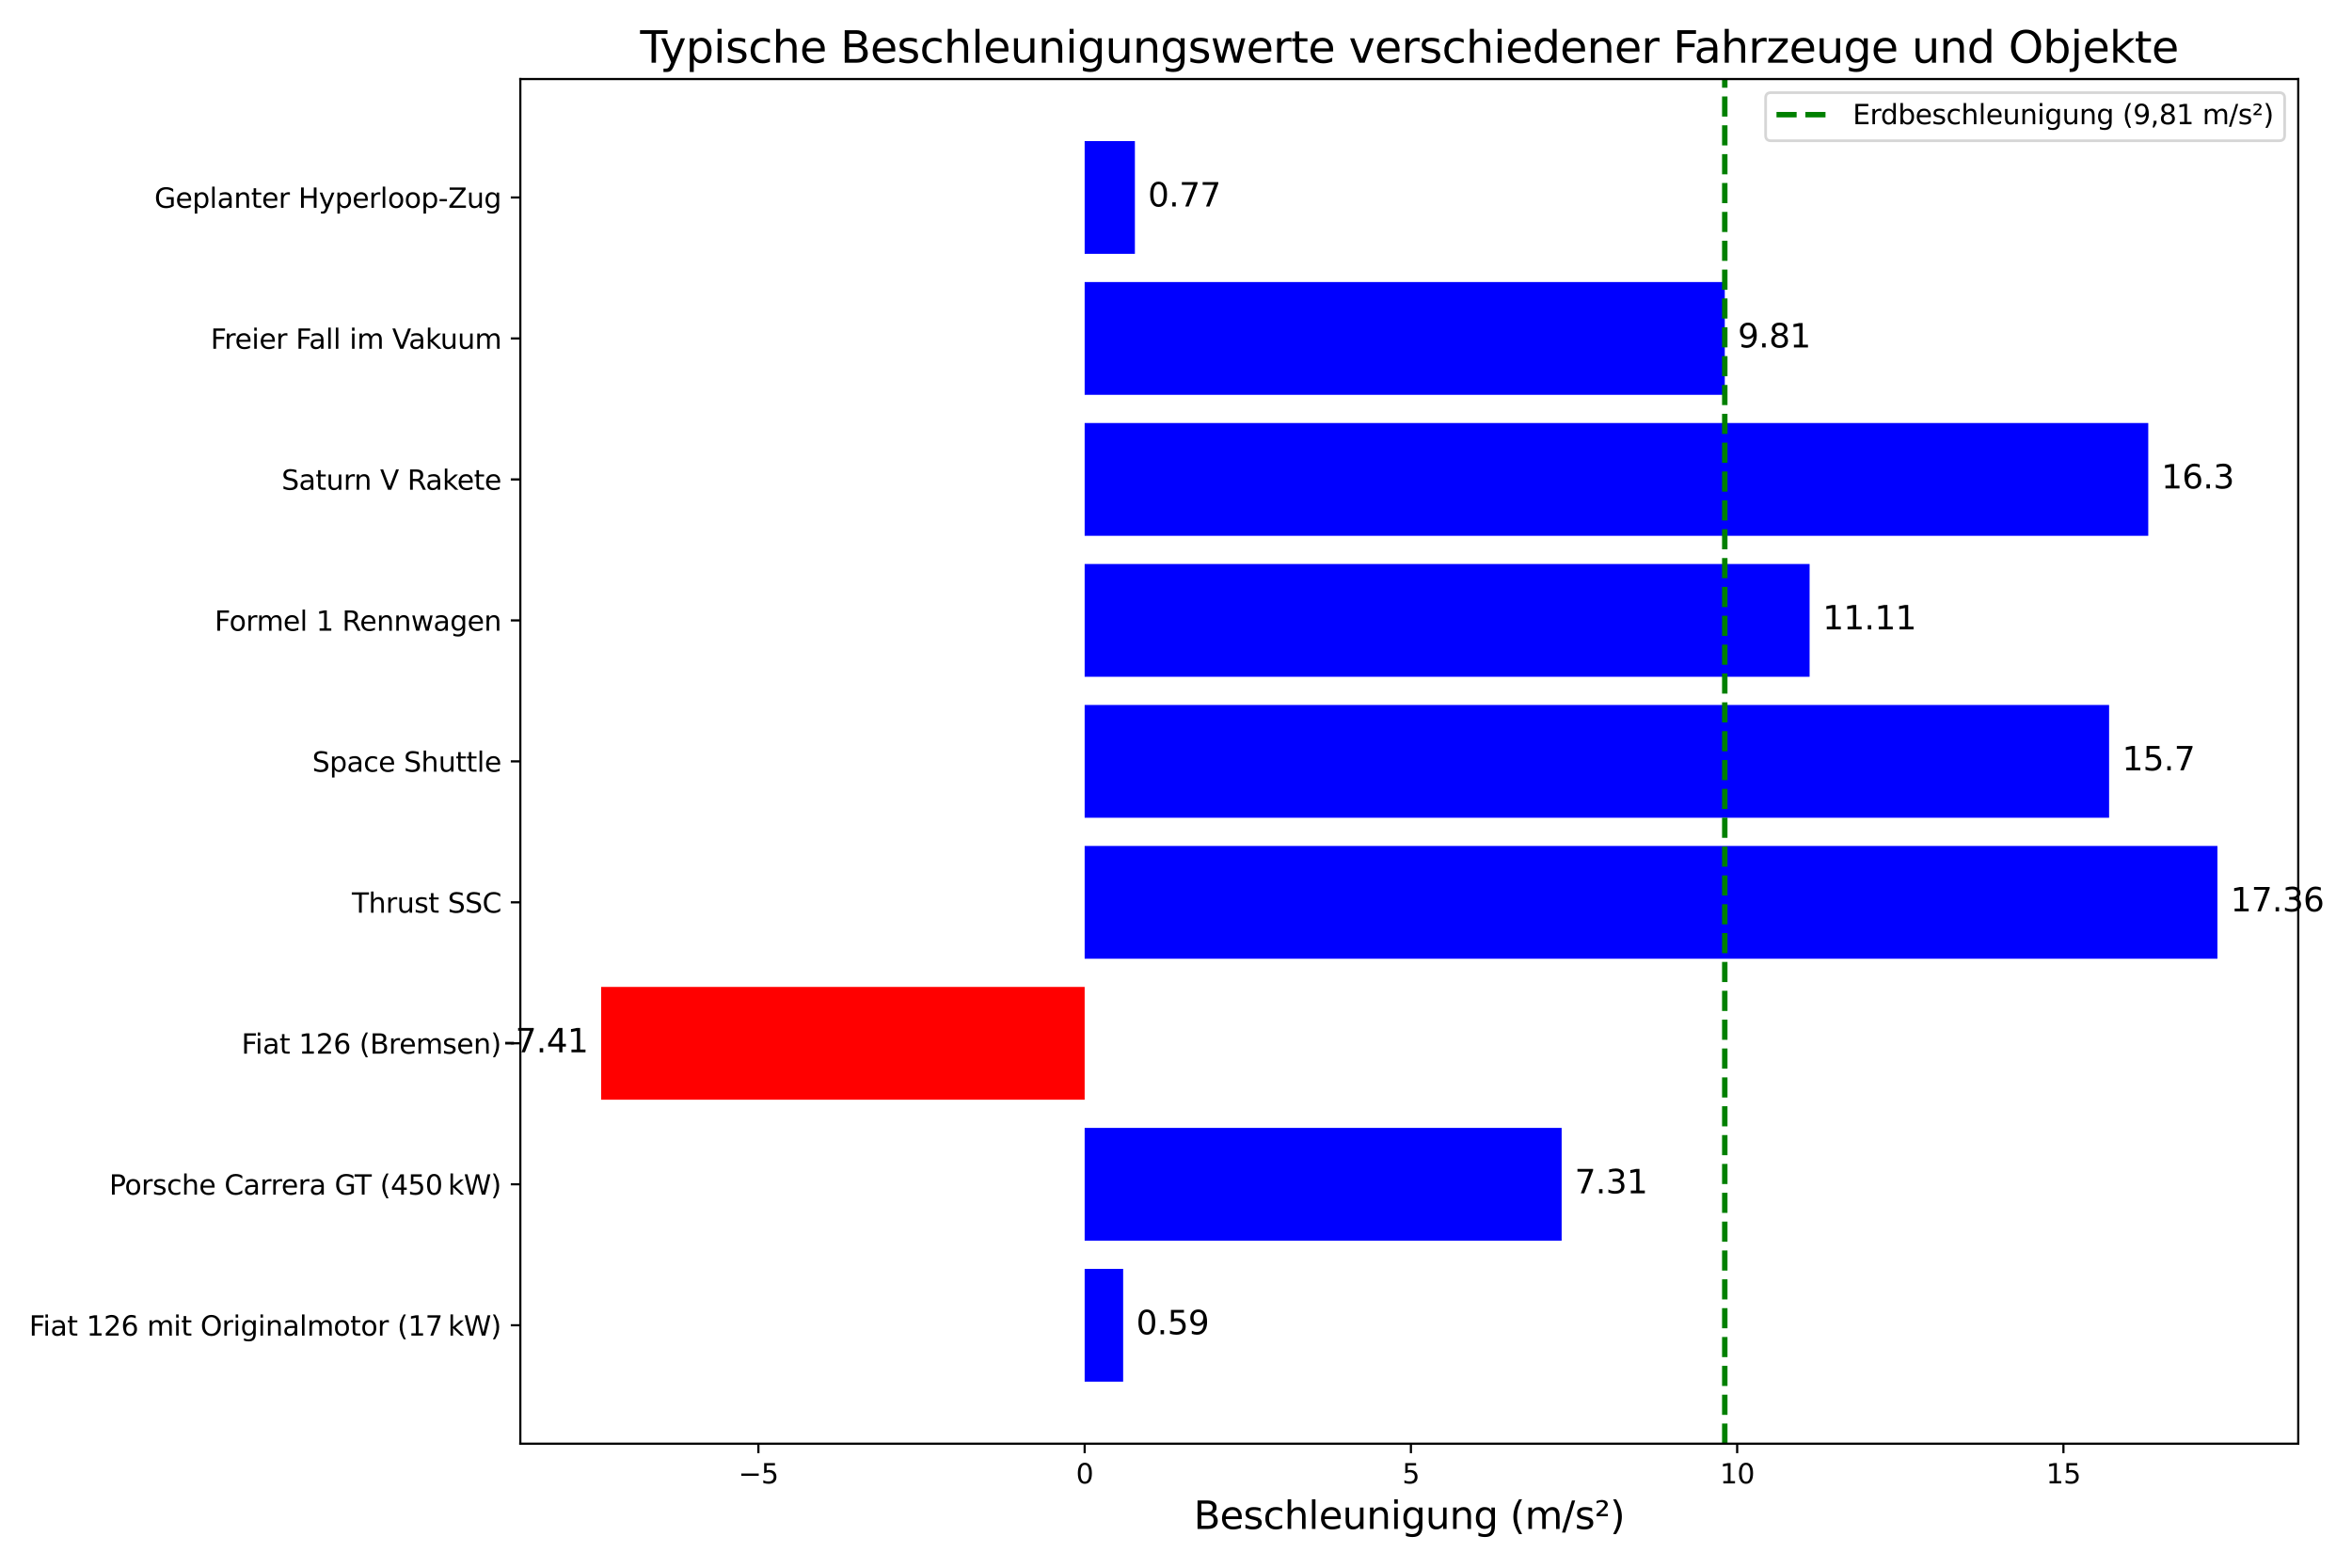 <?xml version="1.0" encoding="utf-8" standalone="no"?>
<!DOCTYPE svg PUBLIC "-//W3C//DTD SVG 1.1//EN"
  "http://www.w3.org/Graphics/SVG/1.1/DTD/svg11.dtd">
<svg xmlns:xlink="http://www.w3.org/1999/xlink" width="864pt" height="576pt" viewBox="0 0 864 576" xmlns="http://www.w3.org/2000/svg" version="1.1">
 <defs>
  <style type="text/css">*{stroke-linejoin: round; stroke-linecap: butt}</style>
 </defs>
 <g id="figure_1">
  <g id="patch_1">
   <path d="M 0 576 
L 864 576 
L 864 0 
L 0 0 
z
" style="fill: #ffffff"/>
  </g>
  <g id="axes_1">
   <g id="patch_2">
    <path d="M 191.14 530.44 
L 844.251 530.44 
L 844.251 29.04 
L 191.14 29.04 
z
" style="fill: #ffffff"/>
   </g>
   <g id="patch_3">
    <path d="M 398.445 507.649 
L 412.587 507.649 
L 412.587 466.211 
L 398.445 466.211 
z
" clip-path="url(#pd1ad4a1fbc)" style="fill: #0000ff"/>
   </g>
   <g id="patch_4">
    <path d="M 398.445 455.852 
L 573.666 455.852 
L 573.666 414.414 
L 398.445 414.414 
z
" clip-path="url(#pd1ad4a1fbc)" style="fill: #0000ff"/>
   </g>
   <g id="patch_5">
    <path d="M 398.445 404.054 
L 220.827 404.054 
L 220.827 362.616 
L 398.445 362.616 
z
" clip-path="url(#pd1ad4a1fbc)" style="fill: #ff0000"/>
   </g>
   <g id="patch_6">
    <path d="M 398.445 352.257 
L 814.564 352.257 
L 814.564 310.819 
L 398.445 310.819 
z
" clip-path="url(#pd1ad4a1fbc)" style="fill: #0000ff"/>
   </g>
   <g id="patch_7">
    <path d="M 398.445 300.459 
L 774.774 300.459 
L 774.774 259.021 
L 398.445 259.021 
z
" clip-path="url(#pd1ad4a1fbc)" style="fill: #0000ff"/>
   </g>
   <g id="patch_8">
    <path d="M 398.445 248.661 
L 664.752 248.661 
L 664.752 207.223 
L 398.445 207.223 
z
" clip-path="url(#pd1ad4a1fbc)" style="fill: #0000ff"/>
   </g>
   <g id="patch_9">
    <path d="M 398.445 196.864 
L 789.156 196.864 
L 789.156 155.426 
L 398.445 155.426 
z
" clip-path="url(#pd1ad4a1fbc)" style="fill: #0000ff"/>
   </g>
   <g id="patch_10">
    <path d="M 398.445 145.066 
L 633.591 145.066 
L 633.591 103.628 
L 398.445 103.628 
z
" clip-path="url(#pd1ad4a1fbc)" style="fill: #0000ff"/>
   </g>
   <g id="patch_11">
    <path d="M 398.445 93.269 
L 416.902 93.269 
L 416.902 51.831 
L 398.445 51.831 
z
" clip-path="url(#pd1ad4a1fbc)" style="fill: #0000ff"/>
   </g>
   <g id="matplotlib.axis_1">
    <g id="xtick_1">
     <g id="line2d_1">
      <defs>
       <path id="m2b9718f397" d="M 0 0 
L 0 3.5 
" style="stroke: #000000; stroke-width: 0.8"/>
      </defs>
      <g>
       <use xlink:href="#m2b9718f397" x="278.595" y="530.44" style="stroke: #000000; stroke-width: 0.8"/>
      </g>
     </g>
     <g id="text_1">
      <!-- −5 -->
      <g transform="translate(271.224 545.038) scale(0.1 -0.1)">
       <defs>
        <path id="DejaVuSans-2212" d="M 678 2272 
L 4684 2272 
L 4684 1741 
L 678 1741 
L 678 2272 
z
" transform="scale(0.016)"/>
        <path id="DejaVuSans-35" d="M 691 4666 
L 3169 4666 
L 3169 4134 
L 1269 4134 
L 1269 2991 
Q 1406 3038 1543 3061 
Q 1681 3084 1819 3084 
Q 2600 3084 3056 2656 
Q 3513 2228 3513 1497 
Q 3513 744 3044 326 
Q 2575 -91 1722 -91 
Q 1428 -91 1123 -41 
Q 819 9 494 109 
L 494 744 
Q 775 591 1075 516 
Q 1375 441 1709 441 
Q 2250 441 2565 725 
Q 2881 1009 2881 1497 
Q 2881 1984 2565 2268 
Q 2250 2553 1709 2553 
Q 1456 2553 1204 2497 
Q 953 2441 691 2322 
L 691 4666 
z
" transform="scale(0.016)"/>
       </defs>
       <use xlink:href="#DejaVuSans-2212"/>
       <use xlink:href="#DejaVuSans-35" x="83.789"/>
      </g>
     </g>
    </g>
    <g id="xtick_2">
     <g id="line2d_2">
      <g>
       <use xlink:href="#m2b9718f397" x="398.445" y="530.44" style="stroke: #000000; stroke-width: 0.8"/>
      </g>
     </g>
     <g id="text_2">
      <!-- 0 -->
      <g transform="translate(395.264 545.038) scale(0.1 -0.1)">
       <defs>
        <path id="DejaVuSans-30" d="M 2034 4250 
Q 1547 4250 1301 3770 
Q 1056 3291 1056 2328 
Q 1056 1369 1301 889 
Q 1547 409 2034 409 
Q 2525 409 2770 889 
Q 3016 1369 3016 2328 
Q 3016 3291 2770 3770 
Q 2525 4250 2034 4250 
z
M 2034 4750 
Q 2819 4750 3233 4129 
Q 3647 3509 3647 2328 
Q 3647 1150 3233 529 
Q 2819 -91 2034 -91 
Q 1250 -91 836 529 
Q 422 1150 422 2328 
Q 422 3509 836 4129 
Q 1250 4750 2034 4750 
z
" transform="scale(0.016)"/>
       </defs>
       <use xlink:href="#DejaVuSans-30"/>
      </g>
     </g>
    </g>
    <g id="xtick_3">
     <g id="line2d_3">
      <g>
       <use xlink:href="#m2b9718f397" x="518.295" y="530.44" style="stroke: #000000; stroke-width: 0.8"/>
      </g>
     </g>
     <g id="text_3">
      <!-- 5 -->
      <g transform="translate(515.114 545.038) scale(0.1 -0.1)">
       <use xlink:href="#DejaVuSans-35"/>
      </g>
     </g>
    </g>
    <g id="xtick_4">
     <g id="line2d_4">
      <g>
       <use xlink:href="#m2b9718f397" x="638.145" y="530.44" style="stroke: #000000; stroke-width: 0.8"/>
      </g>
     </g>
     <g id="text_4">
      <!-- 10 -->
      <g transform="translate(631.783 545.038) scale(0.1 -0.1)">
       <defs>
        <path id="DejaVuSans-31" d="M 794 531 
L 1825 531 
L 1825 4091 
L 703 3866 
L 703 4441 
L 1819 4666 
L 2450 4666 
L 2450 531 
L 3481 531 
L 3481 0 
L 794 0 
L 794 531 
z
" transform="scale(0.016)"/>
       </defs>
       <use xlink:href="#DejaVuSans-31"/>
       <use xlink:href="#DejaVuSans-30" x="63.623"/>
      </g>
     </g>
    </g>
    <g id="xtick_5">
     <g id="line2d_5">
      <g>
       <use xlink:href="#m2b9718f397" x="757.995" y="530.44" style="stroke: #000000; stroke-width: 0.8"/>
      </g>
     </g>
     <g id="text_5">
      <!-- 15 -->
      <g transform="translate(751.633 545.038) scale(0.1 -0.1)">
       <use xlink:href="#DejaVuSans-31"/>
       <use xlink:href="#DejaVuSans-35" x="63.623"/>
      </g>
     </g>
    </g>
    <g id="text_6">
     <!-- Beschleunigung (m/s²) -->
     <g transform="translate(438.508 561.756) scale(0.14 -0.14)">
      <defs>
       <path id="DejaVuSans-42" d="M 1259 2228 
L 1259 519 
L 2272 519 
Q 2781 519 3026 730 
Q 3272 941 3272 1375 
Q 3272 1813 3026 2020 
Q 2781 2228 2272 2228 
L 1259 2228 
z
M 1259 4147 
L 1259 2741 
L 2194 2741 
Q 2656 2741 2882 2914 
Q 3109 3088 3109 3444 
Q 3109 3797 2882 3972 
Q 2656 4147 2194 4147 
L 1259 4147 
z
M 628 4666 
L 2241 4666 
Q 2963 4666 3353 4366 
Q 3744 4066 3744 3513 
Q 3744 3084 3544 2831 
Q 3344 2578 2956 2516 
Q 3422 2416 3680 2098 
Q 3938 1781 3938 1306 
Q 3938 681 3513 340 
Q 3088 0 2303 0 
L 628 0 
L 628 4666 
z
" transform="scale(0.016)"/>
       <path id="DejaVuSans-65" d="M 3597 1894 
L 3597 1613 
L 953 1613 
Q 991 1019 1311 708 
Q 1631 397 2203 397 
Q 2534 397 2845 478 
Q 3156 559 3463 722 
L 3463 178 
Q 3153 47 2828 -22 
Q 2503 -91 2169 -91 
Q 1331 -91 842 396 
Q 353 884 353 1716 
Q 353 2575 817 3079 
Q 1281 3584 2069 3584 
Q 2775 3584 3186 3129 
Q 3597 2675 3597 1894 
z
M 3022 2063 
Q 3016 2534 2758 2815 
Q 2500 3097 2075 3097 
Q 1594 3097 1305 2825 
Q 1016 2553 972 2059 
L 3022 2063 
z
" transform="scale(0.016)"/>
       <path id="DejaVuSans-73" d="M 2834 3397 
L 2834 2853 
Q 2591 2978 2328 3040 
Q 2066 3103 1784 3103 
Q 1356 3103 1142 2972 
Q 928 2841 928 2578 
Q 928 2378 1081 2264 
Q 1234 2150 1697 2047 
L 1894 2003 
Q 2506 1872 2764 1633 
Q 3022 1394 3022 966 
Q 3022 478 2636 193 
Q 2250 -91 1575 -91 
Q 1294 -91 989 -36 
Q 684 19 347 128 
L 347 722 
Q 666 556 975 473 
Q 1284 391 1588 391 
Q 1994 391 2212 530 
Q 2431 669 2431 922 
Q 2431 1156 2273 1281 
Q 2116 1406 1581 1522 
L 1381 1569 
Q 847 1681 609 1914 
Q 372 2147 372 2553 
Q 372 3047 722 3315 
Q 1072 3584 1716 3584 
Q 2034 3584 2315 3537 
Q 2597 3491 2834 3397 
z
" transform="scale(0.016)"/>
       <path id="DejaVuSans-63" d="M 3122 3366 
L 3122 2828 
Q 2878 2963 2633 3030 
Q 2388 3097 2138 3097 
Q 1578 3097 1268 2742 
Q 959 2388 959 1747 
Q 959 1106 1268 751 
Q 1578 397 2138 397 
Q 2388 397 2633 464 
Q 2878 531 3122 666 
L 3122 134 
Q 2881 22 2623 -34 
Q 2366 -91 2075 -91 
Q 1284 -91 818 406 
Q 353 903 353 1747 
Q 353 2603 823 3093 
Q 1294 3584 2113 3584 
Q 2378 3584 2631 3529 
Q 2884 3475 3122 3366 
z
" transform="scale(0.016)"/>
       <path id="DejaVuSans-68" d="M 3513 2113 
L 3513 0 
L 2938 0 
L 2938 2094 
Q 2938 2591 2744 2837 
Q 2550 3084 2163 3084 
Q 1697 3084 1428 2787 
Q 1159 2491 1159 1978 
L 1159 0 
L 581 0 
L 581 4863 
L 1159 4863 
L 1159 2956 
Q 1366 3272 1645 3428 
Q 1925 3584 2291 3584 
Q 2894 3584 3203 3211 
Q 3513 2838 3513 2113 
z
" transform="scale(0.016)"/>
       <path id="DejaVuSans-6c" d="M 603 4863 
L 1178 4863 
L 1178 0 
L 603 0 
L 603 4863 
z
" transform="scale(0.016)"/>
       <path id="DejaVuSans-75" d="M 544 1381 
L 544 3500 
L 1119 3500 
L 1119 1403 
Q 1119 906 1312 657 
Q 1506 409 1894 409 
Q 2359 409 2629 706 
Q 2900 1003 2900 1516 
L 2900 3500 
L 3475 3500 
L 3475 0 
L 2900 0 
L 2900 538 
Q 2691 219 2414 64 
Q 2138 -91 1772 -91 
Q 1169 -91 856 284 
Q 544 659 544 1381 
z
M 1991 3584 
L 1991 3584 
z
" transform="scale(0.016)"/>
       <path id="DejaVuSans-6e" d="M 3513 2113 
L 3513 0 
L 2938 0 
L 2938 2094 
Q 2938 2591 2744 2837 
Q 2550 3084 2163 3084 
Q 1697 3084 1428 2787 
Q 1159 2491 1159 1978 
L 1159 0 
L 581 0 
L 581 3500 
L 1159 3500 
L 1159 2956 
Q 1366 3272 1645 3428 
Q 1925 3584 2291 3584 
Q 2894 3584 3203 3211 
Q 3513 2838 3513 2113 
z
" transform="scale(0.016)"/>
       <path id="DejaVuSans-69" d="M 603 3500 
L 1178 3500 
L 1178 0 
L 603 0 
L 603 3500 
z
M 603 4863 
L 1178 4863 
L 1178 4134 
L 603 4134 
L 603 4863 
z
" transform="scale(0.016)"/>
       <path id="DejaVuSans-67" d="M 2906 1791 
Q 2906 2416 2648 2759 
Q 2391 3103 1925 3103 
Q 1463 3103 1205 2759 
Q 947 2416 947 1791 
Q 947 1169 1205 825 
Q 1463 481 1925 481 
Q 2391 481 2648 825 
Q 2906 1169 2906 1791 
z
M 3481 434 
Q 3481 -459 3084 -895 
Q 2688 -1331 1869 -1331 
Q 1566 -1331 1297 -1286 
Q 1028 -1241 775 -1147 
L 775 -588 
Q 1028 -725 1275 -790 
Q 1522 -856 1778 -856 
Q 2344 -856 2625 -561 
Q 2906 -266 2906 331 
L 2906 616 
Q 2728 306 2450 153 
Q 2172 0 1784 0 
Q 1141 0 747 490 
Q 353 981 353 1791 
Q 353 2603 747 3093 
Q 1141 3584 1784 3584 
Q 2172 3584 2450 3431 
Q 2728 3278 2906 2969 
L 2906 3500 
L 3481 3500 
L 3481 434 
z
" transform="scale(0.016)"/>
       <path id="DejaVuSans-20" transform="scale(0.016)"/>
       <path id="DejaVuSans-28" d="M 1984 4856 
Q 1566 4138 1362 3434 
Q 1159 2731 1159 2009 
Q 1159 1288 1364 580 
Q 1569 -128 1984 -844 
L 1484 -844 
Q 1016 -109 783 600 
Q 550 1309 550 2009 
Q 550 2706 781 3412 
Q 1013 4119 1484 4856 
L 1984 4856 
z
" transform="scale(0.016)"/>
       <path id="DejaVuSans-6d" d="M 3328 2828 
Q 3544 3216 3844 3400 
Q 4144 3584 4550 3584 
Q 5097 3584 5394 3201 
Q 5691 2819 5691 2113 
L 5691 0 
L 5113 0 
L 5113 2094 
Q 5113 2597 4934 2840 
Q 4756 3084 4391 3084 
Q 3944 3084 3684 2787 
Q 3425 2491 3425 1978 
L 3425 0 
L 2847 0 
L 2847 2094 
Q 2847 2600 2669 2842 
Q 2491 3084 2119 3084 
Q 1678 3084 1418 2786 
Q 1159 2488 1159 1978 
L 1159 0 
L 581 0 
L 581 3500 
L 1159 3500 
L 1159 2956 
Q 1356 3278 1631 3431 
Q 1906 3584 2284 3584 
Q 2666 3584 2933 3390 
Q 3200 3197 3328 2828 
z
" transform="scale(0.016)"/>
       <path id="DejaVuSans-2f" d="M 1625 4666 
L 2156 4666 
L 531 -594 
L 0 -594 
L 1625 4666 
z
" transform="scale(0.016)"/>
       <path id="DejaVuSans-b2" d="M 838 2444 
L 2163 2444 
L 2163 2088 
L 294 2088 
L 294 2431 
Q 400 2528 597 2703 
Q 1672 3656 1672 3950 
Q 1672 4156 1509 4282 
Q 1347 4409 1081 4409 
Q 919 4409 728 4354 
Q 538 4300 313 4191 
L 313 4575 
Q 553 4663 761 4706 
Q 969 4750 1147 4750 
Q 1600 4750 1872 4544 
Q 2144 4338 2144 4000 
Q 2144 3566 1109 2678 
Q 934 2528 838 2444 
z
" transform="scale(0.016)"/>
       <path id="DejaVuSans-29" d="M 513 4856 
L 1013 4856 
Q 1481 4119 1714 3412 
Q 1947 2706 1947 2009 
Q 1947 1309 1714 600 
Q 1481 -109 1013 -844 
L 513 -844 
Q 928 -128 1133 580 
Q 1338 1288 1338 2009 
Q 1338 2731 1133 3434 
Q 928 4138 513 4856 
z
" transform="scale(0.016)"/>
      </defs>
      <use xlink:href="#DejaVuSans-42"/>
      <use xlink:href="#DejaVuSans-65" x="68.604"/>
      <use xlink:href="#DejaVuSans-73" x="130.127"/>
      <use xlink:href="#DejaVuSans-63" x="182.227"/>
      <use xlink:href="#DejaVuSans-68" x="237.207"/>
      <use xlink:href="#DejaVuSans-6c" x="300.586"/>
      <use xlink:href="#DejaVuSans-65" x="328.369"/>
      <use xlink:href="#DejaVuSans-75" x="389.893"/>
      <use xlink:href="#DejaVuSans-6e" x="453.271"/>
      <use xlink:href="#DejaVuSans-69" x="516.65"/>
      <use xlink:href="#DejaVuSans-67" x="544.434"/>
      <use xlink:href="#DejaVuSans-75" x="607.91"/>
      <use xlink:href="#DejaVuSans-6e" x="671.289"/>
      <use xlink:href="#DejaVuSans-67" x="734.668"/>
      <use xlink:href="#DejaVuSans-20" x="798.145"/>
      <use xlink:href="#DejaVuSans-28" x="829.932"/>
      <use xlink:href="#DejaVuSans-6d" x="868.945"/>
      <use xlink:href="#DejaVuSans-2f" x="966.357"/>
      <use xlink:href="#DejaVuSans-73" x="1000.049"/>
      <use xlink:href="#DejaVuSans-b2" x="1052.148"/>
      <use xlink:href="#DejaVuSans-29" x="1092.236"/>
     </g>
    </g>
   </g>
   <g id="matplotlib.axis_2">
    <g id="ytick_1">
     <g id="line2d_6">
      <defs>
       <path id="m329e923206" d="M 0 0 
L -3.5 0 
" style="stroke: #000000; stroke-width: 0.8"/>
      </defs>
      <g>
       <use xlink:href="#m329e923206" x="191.14" y="486.93" style="stroke: #000000; stroke-width: 0.8"/>
      </g>
     </g>
     <g id="text_7">
      <!-- Fiat 126 mit Originalmotor (17 kW) -->
      <g transform="translate(10.704 490.729) scale(0.1 -0.1)">
       <defs>
        <path id="DejaVuSans-46" d="M 628 4666 
L 3309 4666 
L 3309 4134 
L 1259 4134 
L 1259 2759 
L 3109 2759 
L 3109 2228 
L 1259 2228 
L 1259 0 
L 628 0 
L 628 4666 
z
" transform="scale(0.016)"/>
        <path id="DejaVuSans-61" d="M 2194 1759 
Q 1497 1759 1228 1600 
Q 959 1441 959 1056 
Q 959 750 1161 570 
Q 1363 391 1709 391 
Q 2188 391 2477 730 
Q 2766 1069 2766 1631 
L 2766 1759 
L 2194 1759 
z
M 3341 1997 
L 3341 0 
L 2766 0 
L 2766 531 
Q 2569 213 2275 61 
Q 1981 -91 1556 -91 
Q 1019 -91 701 211 
Q 384 513 384 1019 
Q 384 1609 779 1909 
Q 1175 2209 1959 2209 
L 2766 2209 
L 2766 2266 
Q 2766 2663 2505 2880 
Q 2244 3097 1772 3097 
Q 1472 3097 1187 3025 
Q 903 2953 641 2809 
L 641 3341 
Q 956 3463 1253 3523 
Q 1550 3584 1831 3584 
Q 2591 3584 2966 3190 
Q 3341 2797 3341 1997 
z
" transform="scale(0.016)"/>
        <path id="DejaVuSans-74" d="M 1172 4494 
L 1172 3500 
L 2356 3500 
L 2356 3053 
L 1172 3053 
L 1172 1153 
Q 1172 725 1289 603 
Q 1406 481 1766 481 
L 2356 481 
L 2356 0 
L 1766 0 
Q 1100 0 847 248 
Q 594 497 594 1153 
L 594 3053 
L 172 3053 
L 172 3500 
L 594 3500 
L 594 4494 
L 1172 4494 
z
" transform="scale(0.016)"/>
        <path id="DejaVuSans-32" d="M 1228 531 
L 3431 531 
L 3431 0 
L 469 0 
L 469 531 
Q 828 903 1448 1529 
Q 2069 2156 2228 2338 
Q 2531 2678 2651 2914 
Q 2772 3150 2772 3378 
Q 2772 3750 2511 3984 
Q 2250 4219 1831 4219 
Q 1534 4219 1204 4116 
Q 875 4013 500 3803 
L 500 4441 
Q 881 4594 1212 4672 
Q 1544 4750 1819 4750 
Q 2544 4750 2975 4387 
Q 3406 4025 3406 3419 
Q 3406 3131 3298 2873 
Q 3191 2616 2906 2266 
Q 2828 2175 2409 1742 
Q 1991 1309 1228 531 
z
" transform="scale(0.016)"/>
        <path id="DejaVuSans-36" d="M 2113 2584 
Q 1688 2584 1439 2293 
Q 1191 2003 1191 1497 
Q 1191 994 1439 701 
Q 1688 409 2113 409 
Q 2538 409 2786 701 
Q 3034 994 3034 1497 
Q 3034 2003 2786 2293 
Q 2538 2584 2113 2584 
z
M 3366 4563 
L 3366 3988 
Q 3128 4100 2886 4159 
Q 2644 4219 2406 4219 
Q 1781 4219 1451 3797 
Q 1122 3375 1075 2522 
Q 1259 2794 1537 2939 
Q 1816 3084 2150 3084 
Q 2853 3084 3261 2657 
Q 3669 2231 3669 1497 
Q 3669 778 3244 343 
Q 2819 -91 2113 -91 
Q 1303 -91 875 529 
Q 447 1150 447 2328 
Q 447 3434 972 4092 
Q 1497 4750 2381 4750 
Q 2619 4750 2861 4703 
Q 3103 4656 3366 4563 
z
" transform="scale(0.016)"/>
        <path id="DejaVuSans-4f" d="M 2522 4238 
Q 1834 4238 1429 3725 
Q 1025 3213 1025 2328 
Q 1025 1447 1429 934 
Q 1834 422 2522 422 
Q 3209 422 3611 934 
Q 4013 1447 4013 2328 
Q 4013 3213 3611 3725 
Q 3209 4238 2522 4238 
z
M 2522 4750 
Q 3503 4750 4090 4092 
Q 4678 3434 4678 2328 
Q 4678 1225 4090 567 
Q 3503 -91 2522 -91 
Q 1538 -91 948 565 
Q 359 1222 359 2328 
Q 359 3434 948 4092 
Q 1538 4750 2522 4750 
z
" transform="scale(0.016)"/>
        <path id="DejaVuSans-72" d="M 2631 2963 
Q 2534 3019 2420 3045 
Q 2306 3072 2169 3072 
Q 1681 3072 1420 2755 
Q 1159 2438 1159 1844 
L 1159 0 
L 581 0 
L 581 3500 
L 1159 3500 
L 1159 2956 
Q 1341 3275 1631 3429 
Q 1922 3584 2338 3584 
Q 2397 3584 2469 3576 
Q 2541 3569 2628 3553 
L 2631 2963 
z
" transform="scale(0.016)"/>
        <path id="DejaVuSans-6f" d="M 1959 3097 
Q 1497 3097 1228 2736 
Q 959 2375 959 1747 
Q 959 1119 1226 758 
Q 1494 397 1959 397 
Q 2419 397 2687 759 
Q 2956 1122 2956 1747 
Q 2956 2369 2687 2733 
Q 2419 3097 1959 3097 
z
M 1959 3584 
Q 2709 3584 3137 3096 
Q 3566 2609 3566 1747 
Q 3566 888 3137 398 
Q 2709 -91 1959 -91 
Q 1206 -91 779 398 
Q 353 888 353 1747 
Q 353 2609 779 3096 
Q 1206 3584 1959 3584 
z
" transform="scale(0.016)"/>
        <path id="DejaVuSans-37" d="M 525 4666 
L 3525 4666 
L 3525 4397 
L 1831 0 
L 1172 0 
L 2766 4134 
L 525 4134 
L 525 4666 
z
" transform="scale(0.016)"/>
        <path id="DejaVuSans-202f" transform="scale(0.016)"/>
        <path id="DejaVuSans-6b" d="M 581 4863 
L 1159 4863 
L 1159 1991 
L 2875 3500 
L 3609 3500 
L 1753 1863 
L 3688 0 
L 2938 0 
L 1159 1709 
L 1159 0 
L 581 0 
L 581 4863 
z
" transform="scale(0.016)"/>
        <path id="DejaVuSans-57" d="M 213 4666 
L 850 4666 
L 1831 722 
L 2809 4666 
L 3519 4666 
L 4500 722 
L 5478 4666 
L 6119 4666 
L 4947 0 
L 4153 0 
L 3169 4050 
L 2175 0 
L 1381 0 
L 213 4666 
z
" transform="scale(0.016)"/>
       </defs>
       <use xlink:href="#DejaVuSans-46"/>
       <use xlink:href="#DejaVuSans-69" x="50.27"/>
       <use xlink:href="#DejaVuSans-61" x="78.053"/>
       <use xlink:href="#DejaVuSans-74" x="139.332"/>
       <use xlink:href="#DejaVuSans-20" x="178.541"/>
       <use xlink:href="#DejaVuSans-31" x="210.328"/>
       <use xlink:href="#DejaVuSans-32" x="273.951"/>
       <use xlink:href="#DejaVuSans-36" x="337.574"/>
       <use xlink:href="#DejaVuSans-20" x="401.197"/>
       <use xlink:href="#DejaVuSans-6d" x="432.984"/>
       <use xlink:href="#DejaVuSans-69" x="530.396"/>
       <use xlink:href="#DejaVuSans-74" x="558.18"/>
       <use xlink:href="#DejaVuSans-20" x="597.389"/>
       <use xlink:href="#DejaVuSans-4f" x="629.176"/>
       <use xlink:href="#DejaVuSans-72" x="707.887"/>
       <use xlink:href="#DejaVuSans-69" x="749"/>
       <use xlink:href="#DejaVuSans-67" x="776.783"/>
       <use xlink:href="#DejaVuSans-69" x="840.26"/>
       <use xlink:href="#DejaVuSans-6e" x="868.043"/>
       <use xlink:href="#DejaVuSans-61" x="931.422"/>
       <use xlink:href="#DejaVuSans-6c" x="992.701"/>
       <use xlink:href="#DejaVuSans-6d" x="1020.484"/>
       <use xlink:href="#DejaVuSans-6f" x="1117.896"/>
       <use xlink:href="#DejaVuSans-74" x="1179.078"/>
       <use xlink:href="#DejaVuSans-6f" x="1218.287"/>
       <use xlink:href="#DejaVuSans-72" x="1279.469"/>
       <use xlink:href="#DejaVuSans-20" x="1320.582"/>
       <use xlink:href="#DejaVuSans-28" x="1352.369"/>
       <use xlink:href="#DejaVuSans-31" x="1391.383"/>
       <use xlink:href="#DejaVuSans-37" x="1455.006"/>
       <use xlink:href="#DejaVuSans-202f" x="1518.629"/>
       <use xlink:href="#DejaVuSans-6b" x="1538.6"/>
       <use xlink:href="#DejaVuSans-57" x="1596.51"/>
       <use xlink:href="#DejaVuSans-29" x="1695.387"/>
      </g>
     </g>
    </g>
    <g id="ytick_2">
     <g id="line2d_7">
      <g>
       <use xlink:href="#m329e923206" x="191.14" y="435.133" style="stroke: #000000; stroke-width: 0.8"/>
      </g>
     </g>
     <g id="text_8">
      <!-- Porsche Carrera GT (450 kW) -->
      <g transform="translate(40.126 438.932) scale(0.1 -0.1)">
       <defs>
        <path id="DejaVuSans-50" d="M 1259 4147 
L 1259 2394 
L 2053 2394 
Q 2494 2394 2734 2622 
Q 2975 2850 2975 3272 
Q 2975 3691 2734 3919 
Q 2494 4147 2053 4147 
L 1259 4147 
z
M 628 4666 
L 2053 4666 
Q 2838 4666 3239 4311 
Q 3641 3956 3641 3272 
Q 3641 2581 3239 2228 
Q 2838 1875 2053 1875 
L 1259 1875 
L 1259 0 
L 628 0 
L 628 4666 
z
" transform="scale(0.016)"/>
        <path id="DejaVuSans-43" d="M 4122 4306 
L 4122 3641 
Q 3803 3938 3442 4084 
Q 3081 4231 2675 4231 
Q 1875 4231 1450 3742 
Q 1025 3253 1025 2328 
Q 1025 1406 1450 917 
Q 1875 428 2675 428 
Q 3081 428 3442 575 
Q 3803 722 4122 1019 
L 4122 359 
Q 3791 134 3420 21 
Q 3050 -91 2638 -91 
Q 1578 -91 968 557 
Q 359 1206 359 2328 
Q 359 3453 968 4101 
Q 1578 4750 2638 4750 
Q 3056 4750 3426 4639 
Q 3797 4528 4122 4306 
z
" transform="scale(0.016)"/>
        <path id="DejaVuSans-47" d="M 3809 666 
L 3809 1919 
L 2778 1919 
L 2778 2438 
L 4434 2438 
L 4434 434 
Q 4069 175 3628 42 
Q 3188 -91 2688 -91 
Q 1594 -91 976 548 
Q 359 1188 359 2328 
Q 359 3472 976 4111 
Q 1594 4750 2688 4750 
Q 3144 4750 3555 4637 
Q 3966 4525 4313 4306 
L 4313 3634 
Q 3963 3931 3569 4081 
Q 3175 4231 2741 4231 
Q 1884 4231 1454 3753 
Q 1025 3275 1025 2328 
Q 1025 1384 1454 906 
Q 1884 428 2741 428 
Q 3075 428 3337 486 
Q 3600 544 3809 666 
z
" transform="scale(0.016)"/>
        <path id="DejaVuSans-54" d="M -19 4666 
L 3928 4666 
L 3928 4134 
L 2272 4134 
L 2272 0 
L 1638 0 
L 1638 4134 
L -19 4134 
L -19 4666 
z
" transform="scale(0.016)"/>
        <path id="DejaVuSans-34" d="M 2419 4116 
L 825 1625 
L 2419 1625 
L 2419 4116 
z
M 2253 4666 
L 3047 4666 
L 3047 1625 
L 3713 1625 
L 3713 1100 
L 3047 1100 
L 3047 0 
L 2419 0 
L 2419 1100 
L 313 1100 
L 313 1709 
L 2253 4666 
z
" transform="scale(0.016)"/>
       </defs>
       <use xlink:href="#DejaVuSans-50"/>
       <use xlink:href="#DejaVuSans-6f" x="56.678"/>
       <use xlink:href="#DejaVuSans-72" x="117.859"/>
       <use xlink:href="#DejaVuSans-73" x="158.973"/>
       <use xlink:href="#DejaVuSans-63" x="211.072"/>
       <use xlink:href="#DejaVuSans-68" x="266.053"/>
       <use xlink:href="#DejaVuSans-65" x="329.432"/>
       <use xlink:href="#DejaVuSans-20" x="390.955"/>
       <use xlink:href="#DejaVuSans-43" x="422.742"/>
       <use xlink:href="#DejaVuSans-61" x="492.566"/>
       <use xlink:href="#DejaVuSans-72" x="553.846"/>
       <use xlink:href="#DejaVuSans-72" x="593.209"/>
       <use xlink:href="#DejaVuSans-65" x="632.072"/>
       <use xlink:href="#DejaVuSans-72" x="693.596"/>
       <use xlink:href="#DejaVuSans-61" x="734.709"/>
       <use xlink:href="#DejaVuSans-20" x="795.988"/>
       <use xlink:href="#DejaVuSans-47" x="827.775"/>
       <use xlink:href="#DejaVuSans-54" x="901.641"/>
       <use xlink:href="#DejaVuSans-20" x="962.725"/>
       <use xlink:href="#DejaVuSans-28" x="994.512"/>
       <use xlink:href="#DejaVuSans-34" x="1033.525"/>
       <use xlink:href="#DejaVuSans-35" x="1097.148"/>
       <use xlink:href="#DejaVuSans-30" x="1160.771"/>
       <use xlink:href="#DejaVuSans-202f" x="1224.395"/>
       <use xlink:href="#DejaVuSans-6b" x="1244.365"/>
       <use xlink:href="#DejaVuSans-57" x="1302.275"/>
       <use xlink:href="#DejaVuSans-29" x="1401.152"/>
      </g>
     </g>
    </g>
    <g id="ytick_3">
     <g id="line2d_8">
      <g>
       <use xlink:href="#m329e923206" x="191.14" y="383.335" style="stroke: #000000; stroke-width: 0.8"/>
      </g>
     </g>
     <g id="text_9">
      <!-- Fiat 126 (Bremsen) -->
      <g transform="translate(88.699 387.134) scale(0.1 -0.1)">
       <use xlink:href="#DejaVuSans-46"/>
       <use xlink:href="#DejaVuSans-69" x="50.27"/>
       <use xlink:href="#DejaVuSans-61" x="78.053"/>
       <use xlink:href="#DejaVuSans-74" x="139.332"/>
       <use xlink:href="#DejaVuSans-20" x="178.541"/>
       <use xlink:href="#DejaVuSans-31" x="210.328"/>
       <use xlink:href="#DejaVuSans-32" x="273.951"/>
       <use xlink:href="#DejaVuSans-36" x="337.574"/>
       <use xlink:href="#DejaVuSans-20" x="401.197"/>
       <use xlink:href="#DejaVuSans-28" x="432.984"/>
       <use xlink:href="#DejaVuSans-42" x="471.998"/>
       <use xlink:href="#DejaVuSans-72" x="540.602"/>
       <use xlink:href="#DejaVuSans-65" x="579.465"/>
       <use xlink:href="#DejaVuSans-6d" x="640.988"/>
       <use xlink:href="#DejaVuSans-73" x="738.4"/>
       <use xlink:href="#DejaVuSans-65" x="790.5"/>
       <use xlink:href="#DejaVuSans-6e" x="852.023"/>
       <use xlink:href="#DejaVuSans-29" x="915.402"/>
      </g>
     </g>
    </g>
    <g id="ytick_4">
     <g id="line2d_9">
      <g>
       <use xlink:href="#m329e923206" x="191.14" y="331.538" style="stroke: #000000; stroke-width: 0.8"/>
      </g>
     </g>
     <g id="text_10">
      <!-- Thrust SSC -->
      <g transform="translate(129.259 335.337) scale(0.1 -0.1)">
       <defs>
        <path id="DejaVuSans-53" d="M 3425 4513 
L 3425 3897 
Q 3066 4069 2747 4153 
Q 2428 4238 2131 4238 
Q 1616 4238 1336 4038 
Q 1056 3838 1056 3469 
Q 1056 3159 1242 3001 
Q 1428 2844 1947 2747 
L 2328 2669 
Q 3034 2534 3370 2195 
Q 3706 1856 3706 1288 
Q 3706 609 3251 259 
Q 2797 -91 1919 -91 
Q 1588 -91 1214 -16 
Q 841 59 441 206 
L 441 856 
Q 825 641 1194 531 
Q 1563 422 1919 422 
Q 2459 422 2753 634 
Q 3047 847 3047 1241 
Q 3047 1584 2836 1778 
Q 2625 1972 2144 2069 
L 1759 2144 
Q 1053 2284 737 2584 
Q 422 2884 422 3419 
Q 422 4038 858 4394 
Q 1294 4750 2059 4750 
Q 2388 4750 2728 4690 
Q 3069 4631 3425 4513 
z
" transform="scale(0.016)"/>
       </defs>
       <use xlink:href="#DejaVuSans-54"/>
       <use xlink:href="#DejaVuSans-68" x="61.084"/>
       <use xlink:href="#DejaVuSans-72" x="124.463"/>
       <use xlink:href="#DejaVuSans-75" x="165.576"/>
       <use xlink:href="#DejaVuSans-73" x="228.955"/>
       <use xlink:href="#DejaVuSans-74" x="281.055"/>
       <use xlink:href="#DejaVuSans-20" x="320.264"/>
       <use xlink:href="#DejaVuSans-53" x="352.051"/>
       <use xlink:href="#DejaVuSans-53" x="415.527"/>
       <use xlink:href="#DejaVuSans-43" x="479.004"/>
      </g>
     </g>
    </g>
    <g id="ytick_5">
     <g id="line2d_10">
      <g>
       <use xlink:href="#m329e923206" x="191.14" y="279.74" style="stroke: #000000; stroke-width: 0.8"/>
      </g>
     </g>
     <g id="text_11">
      <!-- Space Shuttle -->
      <g transform="translate(114.69 283.539) scale(0.1 -0.1)">
       <defs>
        <path id="DejaVuSans-70" d="M 1159 525 
L 1159 -1331 
L 581 -1331 
L 581 3500 
L 1159 3500 
L 1159 2969 
Q 1341 3281 1617 3432 
Q 1894 3584 2278 3584 
Q 2916 3584 3314 3078 
Q 3713 2572 3713 1747 
Q 3713 922 3314 415 
Q 2916 -91 2278 -91 
Q 1894 -91 1617 61 
Q 1341 213 1159 525 
z
M 3116 1747 
Q 3116 2381 2855 2742 
Q 2594 3103 2138 3103 
Q 1681 3103 1420 2742 
Q 1159 2381 1159 1747 
Q 1159 1113 1420 752 
Q 1681 391 2138 391 
Q 2594 391 2855 752 
Q 3116 1113 3116 1747 
z
" transform="scale(0.016)"/>
       </defs>
       <use xlink:href="#DejaVuSans-53"/>
       <use xlink:href="#DejaVuSans-70" x="63.477"/>
       <use xlink:href="#DejaVuSans-61" x="126.953"/>
       <use xlink:href="#DejaVuSans-63" x="188.232"/>
       <use xlink:href="#DejaVuSans-65" x="243.213"/>
       <use xlink:href="#DejaVuSans-20" x="304.736"/>
       <use xlink:href="#DejaVuSans-53" x="336.523"/>
       <use xlink:href="#DejaVuSans-68" x="400"/>
       <use xlink:href="#DejaVuSans-75" x="463.379"/>
       <use xlink:href="#DejaVuSans-74" x="526.758"/>
       <use xlink:href="#DejaVuSans-74" x="565.967"/>
       <use xlink:href="#DejaVuSans-6c" x="605.176"/>
       <use xlink:href="#DejaVuSans-65" x="632.959"/>
      </g>
     </g>
    </g>
    <g id="ytick_6">
     <g id="line2d_11">
      <g>
       <use xlink:href="#m329e923206" x="191.14" y="227.942" style="stroke: #000000; stroke-width: 0.8"/>
      </g>
     </g>
     <g id="text_12">
      <!-- Formel 1 Rennwagen -->
      <g transform="translate(78.834 231.742) scale(0.1 -0.1)">
       <defs>
        <path id="DejaVuSans-52" d="M 2841 2188 
Q 3044 2119 3236 1894 
Q 3428 1669 3622 1275 
L 4263 0 
L 3584 0 
L 2988 1197 
Q 2756 1666 2539 1819 
Q 2322 1972 1947 1972 
L 1259 1972 
L 1259 0 
L 628 0 
L 628 4666 
L 2053 4666 
Q 2853 4666 3247 4331 
Q 3641 3997 3641 3322 
Q 3641 2881 3436 2590 
Q 3231 2300 2841 2188 
z
M 1259 4147 
L 1259 2491 
L 2053 2491 
Q 2509 2491 2742 2702 
Q 2975 2913 2975 3322 
Q 2975 3731 2742 3939 
Q 2509 4147 2053 4147 
L 1259 4147 
z
" transform="scale(0.016)"/>
        <path id="DejaVuSans-77" d="M 269 3500 
L 844 3500 
L 1563 769 
L 2278 3500 
L 2956 3500 
L 3675 769 
L 4391 3500 
L 4966 3500 
L 4050 0 
L 3372 0 
L 2619 2869 
L 1863 0 
L 1184 0 
L 269 3500 
z
" transform="scale(0.016)"/>
       </defs>
       <use xlink:href="#DejaVuSans-46"/>
       <use xlink:href="#DejaVuSans-6f" x="53.895"/>
       <use xlink:href="#DejaVuSans-72" x="115.076"/>
       <use xlink:href="#DejaVuSans-6d" x="154.439"/>
       <use xlink:href="#DejaVuSans-65" x="251.852"/>
       <use xlink:href="#DejaVuSans-6c" x="313.375"/>
       <use xlink:href="#DejaVuSans-20" x="341.158"/>
       <use xlink:href="#DejaVuSans-31" x="372.945"/>
       <use xlink:href="#DejaVuSans-20" x="436.568"/>
       <use xlink:href="#DejaVuSans-52" x="468.355"/>
       <use xlink:href="#DejaVuSans-65" x="533.338"/>
       <use xlink:href="#DejaVuSans-6e" x="594.861"/>
       <use xlink:href="#DejaVuSans-6e" x="658.24"/>
       <use xlink:href="#DejaVuSans-77" x="721.619"/>
       <use xlink:href="#DejaVuSans-61" x="803.406"/>
       <use xlink:href="#DejaVuSans-67" x="864.686"/>
       <use xlink:href="#DejaVuSans-65" x="928.162"/>
       <use xlink:href="#DejaVuSans-6e" x="989.686"/>
      </g>
     </g>
    </g>
    <g id="ytick_7">
     <g id="line2d_12">
      <g>
       <use xlink:href="#m329e923206" x="191.14" y="176.145" style="stroke: #000000; stroke-width: 0.8"/>
      </g>
     </g>
     <g id="text_13">
      <!-- Saturn V Rakete -->
      <g transform="translate(103.429 179.944) scale(0.1 -0.1)">
       <defs>
        <path id="DejaVuSans-56" d="M 1831 0 
L 50 4666 
L 709 4666 
L 2188 738 
L 3669 4666 
L 4325 4666 
L 2547 0 
L 1831 0 
z
" transform="scale(0.016)"/>
       </defs>
       <use xlink:href="#DejaVuSans-53"/>
       <use xlink:href="#DejaVuSans-61" x="63.477"/>
       <use xlink:href="#DejaVuSans-74" x="124.756"/>
       <use xlink:href="#DejaVuSans-75" x="163.965"/>
       <use xlink:href="#DejaVuSans-72" x="227.344"/>
       <use xlink:href="#DejaVuSans-6e" x="266.707"/>
       <use xlink:href="#DejaVuSans-20" x="330.086"/>
       <use xlink:href="#DejaVuSans-56" x="361.873"/>
       <use xlink:href="#DejaVuSans-20" x="430.281"/>
       <use xlink:href="#DejaVuSans-52" x="462.068"/>
       <use xlink:href="#DejaVuSans-61" x="529.301"/>
       <use xlink:href="#DejaVuSans-6b" x="590.58"/>
       <use xlink:href="#DejaVuSans-65" x="644.865"/>
       <use xlink:href="#DejaVuSans-74" x="706.389"/>
       <use xlink:href="#DejaVuSans-65" x="745.598"/>
      </g>
     </g>
    </g>
    <g id="ytick_8">
     <g id="line2d_13">
      <g>
       <use xlink:href="#m329e923206" x="191.14" y="124.347" style="stroke: #000000; stroke-width: 0.8"/>
      </g>
     </g>
     <g id="text_14">
      <!-- Freier Fall im Vakuum -->
      <g transform="translate(77.368 128.147) scale(0.1 -0.1)">
       <use xlink:href="#DejaVuSans-46"/>
       <use xlink:href="#DejaVuSans-72" x="50.27"/>
       <use xlink:href="#DejaVuSans-65" x="89.133"/>
       <use xlink:href="#DejaVuSans-69" x="150.656"/>
       <use xlink:href="#DejaVuSans-65" x="178.439"/>
       <use xlink:href="#DejaVuSans-72" x="239.963"/>
       <use xlink:href="#DejaVuSans-20" x="281.076"/>
       <use xlink:href="#DejaVuSans-46" x="312.863"/>
       <use xlink:href="#DejaVuSans-61" x="361.258"/>
       <use xlink:href="#DejaVuSans-6c" x="422.537"/>
       <use xlink:href="#DejaVuSans-6c" x="450.32"/>
       <use xlink:href="#DejaVuSans-20" x="478.104"/>
       <use xlink:href="#DejaVuSans-69" x="509.891"/>
       <use xlink:href="#DejaVuSans-6d" x="537.674"/>
       <use xlink:href="#DejaVuSans-20" x="635.086"/>
       <use xlink:href="#DejaVuSans-56" x="666.873"/>
       <use xlink:href="#DejaVuSans-61" x="727.531"/>
       <use xlink:href="#DejaVuSans-6b" x="788.811"/>
       <use xlink:href="#DejaVuSans-75" x="843.596"/>
       <use xlink:href="#DejaVuSans-75" x="906.975"/>
       <use xlink:href="#DejaVuSans-6d" x="970.354"/>
      </g>
     </g>
    </g>
    <g id="ytick_9">
     <g id="line2d_14">
      <g>
       <use xlink:href="#m329e923206" x="191.14" y="72.55" style="stroke: #000000; stroke-width: 0.8"/>
      </g>
     </g>
     <g id="text_15">
      <!-- Geplanter Hyperloop-Zug -->
      <g transform="translate(56.724 76.349) scale(0.1 -0.1)">
       <defs>
        <path id="DejaVuSans-48" d="M 628 4666 
L 1259 4666 
L 1259 2753 
L 3553 2753 
L 3553 4666 
L 4184 4666 
L 4184 0 
L 3553 0 
L 3553 2222 
L 1259 2222 
L 1259 0 
L 628 0 
L 628 4666 
z
" transform="scale(0.016)"/>
        <path id="DejaVuSans-79" d="M 2059 -325 
Q 1816 -950 1584 -1140 
Q 1353 -1331 966 -1331 
L 506 -1331 
L 506 -850 
L 844 -850 
Q 1081 -850 1212 -737 
Q 1344 -625 1503 -206 
L 1606 56 
L 191 3500 
L 800 3500 
L 1894 763 
L 2988 3500 
L 3597 3500 
L 2059 -325 
z
" transform="scale(0.016)"/>
        <path id="DejaVuSans-2d" d="M 313 2009 
L 1997 2009 
L 1997 1497 
L 313 1497 
L 313 2009 
z
" transform="scale(0.016)"/>
        <path id="DejaVuSans-5a" d="M 359 4666 
L 4025 4666 
L 4025 4184 
L 1075 531 
L 4097 531 
L 4097 0 
L 288 0 
L 288 481 
L 3238 4134 
L 359 4134 
L 359 4666 
z
" transform="scale(0.016)"/>
       </defs>
       <use xlink:href="#DejaVuSans-47"/>
       <use xlink:href="#DejaVuSans-65" x="77.49"/>
       <use xlink:href="#DejaVuSans-70" x="139.014"/>
       <use xlink:href="#DejaVuSans-6c" x="202.49"/>
       <use xlink:href="#DejaVuSans-61" x="230.273"/>
       <use xlink:href="#DejaVuSans-6e" x="291.553"/>
       <use xlink:href="#DejaVuSans-74" x="354.932"/>
       <use xlink:href="#DejaVuSans-65" x="394.141"/>
       <use xlink:href="#DejaVuSans-72" x="455.664"/>
       <use xlink:href="#DejaVuSans-20" x="496.777"/>
       <use xlink:href="#DejaVuSans-48" x="528.564"/>
       <use xlink:href="#DejaVuSans-79" x="603.76"/>
       <use xlink:href="#DejaVuSans-70" x="662.939"/>
       <use xlink:href="#DejaVuSans-65" x="726.416"/>
       <use xlink:href="#DejaVuSans-72" x="787.939"/>
       <use xlink:href="#DejaVuSans-6c" x="829.053"/>
       <use xlink:href="#DejaVuSans-6f" x="856.836"/>
       <use xlink:href="#DejaVuSans-6f" x="918.018"/>
       <use xlink:href="#DejaVuSans-70" x="979.199"/>
       <use xlink:href="#DejaVuSans-2d" x="1042.676"/>
       <use xlink:href="#DejaVuSans-5a" x="1078.76"/>
       <use xlink:href="#DejaVuSans-75" x="1147.266"/>
       <use xlink:href="#DejaVuSans-67" x="1210.645"/>
      </g>
     </g>
    </g>
   </g>
   <g id="line2d_15">
    <path d="M 633.591 530.44 
L 633.591 29.04 
" clip-path="url(#pd1ad4a1fbc)" style="fill: none; stroke-dasharray: 7.4,3.2; stroke-dashoffset: 0; stroke: #008000; stroke-width: 2"/>
   </g>
   <g id="patch_12">
    <path d="M 191.14 530.44 
L 191.14 29.04 
" style="fill: none; stroke: #000000; stroke-width: 0.8; stroke-linejoin: miter; stroke-linecap: square"/>
   </g>
   <g id="patch_13">
    <path d="M 844.251 530.44 
L 844.251 29.04 
" style="fill: none; stroke: #000000; stroke-width: 0.8; stroke-linejoin: miter; stroke-linecap: square"/>
   </g>
   <g id="patch_14">
    <path d="M 191.14 530.44 
L 844.251 530.44 
" style="fill: none; stroke: #000000; stroke-width: 0.8; stroke-linejoin: miter; stroke-linecap: square"/>
   </g>
   <g id="patch_15">
    <path d="M 191.14 29.04 
L 844.251 29.04 
" style="fill: none; stroke: #000000; stroke-width: 0.8; stroke-linejoin: miter; stroke-linecap: square"/>
   </g>
   <g id="text_16">
    <!-- 0.59 -->
    <g transform="translate(417.381 490.241) scale(0.12 -0.12)">
     <defs>
      <path id="DejaVuSans-2e" d="M 684 794 
L 1344 794 
L 1344 0 
L 684 0 
L 684 794 
z
" transform="scale(0.016)"/>
      <path id="DejaVuSans-39" d="M 703 97 
L 703 672 
Q 941 559 1184 500 
Q 1428 441 1663 441 
Q 2288 441 2617 861 
Q 2947 1281 2994 2138 
Q 2813 1869 2534 1725 
Q 2256 1581 1919 1581 
Q 1219 1581 811 2004 
Q 403 2428 403 3163 
Q 403 3881 828 4315 
Q 1253 4750 1959 4750 
Q 2769 4750 3195 4129 
Q 3622 3509 3622 2328 
Q 3622 1225 3098 567 
Q 2575 -91 1691 -91 
Q 1453 -91 1209 -44 
Q 966 3 703 97 
z
M 1959 2075 
Q 2384 2075 2632 2365 
Q 2881 2656 2881 3163 
Q 2881 3666 2632 3958 
Q 2384 4250 1959 4250 
Q 1534 4250 1286 3958 
Q 1038 3666 1038 3163 
Q 1038 2656 1286 2365 
Q 1534 2075 1959 2075 
z
" transform="scale(0.016)"/>
     </defs>
     <use xlink:href="#DejaVuSans-30"/>
     <use xlink:href="#DejaVuSans-2e" x="63.623"/>
     <use xlink:href="#DejaVuSans-35" x="95.41"/>
     <use xlink:href="#DejaVuSans-39" x="159.033"/>
    </g>
   </g>
   <g id="text_17">
    <!-- 7.31 -->
    <g transform="translate(578.46 438.444) scale(0.12 -0.12)">
     <defs>
      <path id="DejaVuSans-33" d="M 2597 2516 
Q 3050 2419 3304 2112 
Q 3559 1806 3559 1356 
Q 3559 666 3084 287 
Q 2609 -91 1734 -91 
Q 1441 -91 1130 -33 
Q 819 25 488 141 
L 488 750 
Q 750 597 1062 519 
Q 1375 441 1716 441 
Q 2309 441 2620 675 
Q 2931 909 2931 1356 
Q 2931 1769 2642 2001 
Q 2353 2234 1838 2234 
L 1294 2234 
L 1294 2753 
L 1863 2753 
Q 2328 2753 2575 2939 
Q 2822 3125 2822 3475 
Q 2822 3834 2567 4026 
Q 2313 4219 1838 4219 
Q 1578 4219 1281 4162 
Q 984 4106 628 3988 
L 628 4550 
Q 988 4650 1302 4700 
Q 1616 4750 1894 4750 
Q 2613 4750 3031 4423 
Q 3450 4097 3450 3541 
Q 3450 3153 3228 2886 
Q 3006 2619 2597 2516 
z
" transform="scale(0.016)"/>
     </defs>
     <use xlink:href="#DejaVuSans-37"/>
     <use xlink:href="#DejaVuSans-2e" x="63.623"/>
     <use xlink:href="#DejaVuSans-33" x="95.41"/>
     <use xlink:href="#DejaVuSans-31" x="159.033"/>
    </g>
   </g>
   <g id="text_18">
    <!-- -7.41 -->
    <g transform="translate(184.985 386.646) scale(0.12 -0.12)">
     <use xlink:href="#DejaVuSans-2d"/>
     <use xlink:href="#DejaVuSans-37" x="36.084"/>
     <use xlink:href="#DejaVuSans-2e" x="99.707"/>
     <use xlink:href="#DejaVuSans-34" x="131.494"/>
     <use xlink:href="#DejaVuSans-31" x="195.117"/>
    </g>
   </g>
   <g id="text_19">
    <!-- 17.36 -->
    <g transform="translate(819.358 334.849) scale(0.12 -0.12)">
     <use xlink:href="#DejaVuSans-31"/>
     <use xlink:href="#DejaVuSans-37" x="63.623"/>
     <use xlink:href="#DejaVuSans-2e" x="127.246"/>
     <use xlink:href="#DejaVuSans-33" x="159.033"/>
     <use xlink:href="#DejaVuSans-36" x="222.656"/>
    </g>
   </g>
   <g id="text_20">
    <!-- 15.7 -->
    <g transform="translate(779.568 283.051) scale(0.12 -0.12)">
     <use xlink:href="#DejaVuSans-31"/>
     <use xlink:href="#DejaVuSans-35" x="63.623"/>
     <use xlink:href="#DejaVuSans-2e" x="127.246"/>
     <use xlink:href="#DejaVuSans-37" x="159.033"/>
    </g>
   </g>
   <g id="text_21">
    <!-- 11.11 -->
    <g transform="translate(669.546 231.254) scale(0.12 -0.12)">
     <use xlink:href="#DejaVuSans-31"/>
     <use xlink:href="#DejaVuSans-31" x="63.623"/>
     <use xlink:href="#DejaVuSans-2e" x="127.246"/>
     <use xlink:href="#DejaVuSans-31" x="159.033"/>
     <use xlink:href="#DejaVuSans-31" x="222.656"/>
    </g>
   </g>
   <g id="text_22">
    <!-- 16.3 -->
    <g transform="translate(793.95 179.456) scale(0.12 -0.12)">
     <use xlink:href="#DejaVuSans-31"/>
     <use xlink:href="#DejaVuSans-36" x="63.623"/>
     <use xlink:href="#DejaVuSans-2e" x="127.246"/>
     <use xlink:href="#DejaVuSans-33" x="159.033"/>
    </g>
   </g>
   <g id="text_23">
    <!-- 9.81 -->
    <g transform="translate(638.385 127.659) scale(0.12 -0.12)">
     <defs>
      <path id="DejaVuSans-38" d="M 2034 2216 
Q 1584 2216 1326 1975 
Q 1069 1734 1069 1313 
Q 1069 891 1326 650 
Q 1584 409 2034 409 
Q 2484 409 2743 651 
Q 3003 894 3003 1313 
Q 3003 1734 2745 1975 
Q 2488 2216 2034 2216 
z
M 1403 2484 
Q 997 2584 770 2862 
Q 544 3141 544 3541 
Q 544 4100 942 4425 
Q 1341 4750 2034 4750 
Q 2731 4750 3128 4425 
Q 3525 4100 3525 3541 
Q 3525 3141 3298 2862 
Q 3072 2584 2669 2484 
Q 3125 2378 3379 2068 
Q 3634 1759 3634 1313 
Q 3634 634 3220 271 
Q 2806 -91 2034 -91 
Q 1263 -91 848 271 
Q 434 634 434 1313 
Q 434 1759 690 2068 
Q 947 2378 1403 2484 
z
M 1172 3481 
Q 1172 3119 1398 2916 
Q 1625 2713 2034 2713 
Q 2441 2713 2670 2916 
Q 2900 3119 2900 3481 
Q 2900 3844 2670 4047 
Q 2441 4250 2034 4250 
Q 1625 4250 1398 4047 
Q 1172 3844 1172 3481 
z
" transform="scale(0.016)"/>
     </defs>
     <use xlink:href="#DejaVuSans-39"/>
     <use xlink:href="#DejaVuSans-2e" x="63.623"/>
     <use xlink:href="#DejaVuSans-38" x="95.41"/>
     <use xlink:href="#DejaVuSans-31" x="159.033"/>
    </g>
   </g>
   <g id="text_24">
    <!-- 0.77 -->
    <g transform="translate(421.696 75.861) scale(0.12 -0.12)">
     <use xlink:href="#DejaVuSans-30"/>
     <use xlink:href="#DejaVuSans-2e" x="63.623"/>
     <use xlink:href="#DejaVuSans-37" x="95.41"/>
     <use xlink:href="#DejaVuSans-37" x="159.033"/>
    </g>
   </g>
   <g id="text_25">
    <!-- Typische Beschleunigungswerte verschiedener Fahrzeuge und Objekte -->
    <g transform="translate(235.153 23.04) scale(0.16 -0.16)">
     <defs>
      <path id="DejaVuSans-76" d="M 191 3500 
L 800 3500 
L 1894 563 
L 2988 3500 
L 3597 3500 
L 2284 0 
L 1503 0 
L 191 3500 
z
" transform="scale(0.016)"/>
      <path id="DejaVuSans-64" d="M 2906 2969 
L 2906 4863 
L 3481 4863 
L 3481 0 
L 2906 0 
L 2906 525 
Q 2725 213 2448 61 
Q 2172 -91 1784 -91 
Q 1150 -91 751 415 
Q 353 922 353 1747 
Q 353 2572 751 3078 
Q 1150 3584 1784 3584 
Q 2172 3584 2448 3432 
Q 2725 3281 2906 2969 
z
M 947 1747 
Q 947 1113 1208 752 
Q 1469 391 1925 391 
Q 2381 391 2643 752 
Q 2906 1113 2906 1747 
Q 2906 2381 2643 2742 
Q 2381 3103 1925 3103 
Q 1469 3103 1208 2742 
Q 947 2381 947 1747 
z
" transform="scale(0.016)"/>
      <path id="DejaVuSans-7a" d="M 353 3500 
L 3084 3500 
L 3084 2975 
L 922 459 
L 3084 459 
L 3084 0 
L 275 0 
L 275 525 
L 2438 3041 
L 353 3041 
L 353 3500 
z
" transform="scale(0.016)"/>
      <path id="DejaVuSans-62" d="M 3116 1747 
Q 3116 2381 2855 2742 
Q 2594 3103 2138 3103 
Q 1681 3103 1420 2742 
Q 1159 2381 1159 1747 
Q 1159 1113 1420 752 
Q 1681 391 2138 391 
Q 2594 391 2855 752 
Q 3116 1113 3116 1747 
z
M 1159 2969 
Q 1341 3281 1617 3432 
Q 1894 3584 2278 3584 
Q 2916 3584 3314 3078 
Q 3713 2572 3713 1747 
Q 3713 922 3314 415 
Q 2916 -91 2278 -91 
Q 1894 -91 1617 61 
Q 1341 213 1159 525 
L 1159 0 
L 581 0 
L 581 4863 
L 1159 4863 
L 1159 2969 
z
" transform="scale(0.016)"/>
      <path id="DejaVuSans-6a" d="M 603 3500 
L 1178 3500 
L 1178 -63 
Q 1178 -731 923 -1031 
Q 669 -1331 103 -1331 
L -116 -1331 
L -116 -844 
L 38 -844 
Q 366 -844 484 -692 
Q 603 -541 603 -63 
L 603 3500 
z
M 603 4863 
L 1178 4863 
L 1178 4134 
L 603 4134 
L 603 4863 
z
" transform="scale(0.016)"/>
     </defs>
     <use xlink:href="#DejaVuSans-54"/>
     <use xlink:href="#DejaVuSans-79" x="45.459"/>
     <use xlink:href="#DejaVuSans-70" x="104.639"/>
     <use xlink:href="#DejaVuSans-69" x="168.115"/>
     <use xlink:href="#DejaVuSans-73" x="195.898"/>
     <use xlink:href="#DejaVuSans-63" x="247.998"/>
     <use xlink:href="#DejaVuSans-68" x="302.979"/>
     <use xlink:href="#DejaVuSans-65" x="366.357"/>
     <use xlink:href="#DejaVuSans-20" x="427.881"/>
     <use xlink:href="#DejaVuSans-42" x="459.668"/>
     <use xlink:href="#DejaVuSans-65" x="528.271"/>
     <use xlink:href="#DejaVuSans-73" x="589.795"/>
     <use xlink:href="#DejaVuSans-63" x="641.895"/>
     <use xlink:href="#DejaVuSans-68" x="696.875"/>
     <use xlink:href="#DejaVuSans-6c" x="760.254"/>
     <use xlink:href="#DejaVuSans-65" x="788.037"/>
     <use xlink:href="#DejaVuSans-75" x="849.561"/>
     <use xlink:href="#DejaVuSans-6e" x="912.939"/>
     <use xlink:href="#DejaVuSans-69" x="976.318"/>
     <use xlink:href="#DejaVuSans-67" x="1004.102"/>
     <use xlink:href="#DejaVuSans-75" x="1067.578"/>
     <use xlink:href="#DejaVuSans-6e" x="1130.957"/>
     <use xlink:href="#DejaVuSans-67" x="1194.336"/>
     <use xlink:href="#DejaVuSans-73" x="1257.812"/>
     <use xlink:href="#DejaVuSans-77" x="1309.912"/>
     <use xlink:href="#DejaVuSans-65" x="1391.699"/>
     <use xlink:href="#DejaVuSans-72" x="1453.223"/>
     <use xlink:href="#DejaVuSans-74" x="1494.336"/>
     <use xlink:href="#DejaVuSans-65" x="1533.545"/>
     <use xlink:href="#DejaVuSans-20" x="1595.068"/>
     <use xlink:href="#DejaVuSans-76" x="1626.855"/>
     <use xlink:href="#DejaVuSans-65" x="1686.035"/>
     <use xlink:href="#DejaVuSans-72" x="1747.559"/>
     <use xlink:href="#DejaVuSans-73" x="1788.672"/>
     <use xlink:href="#DejaVuSans-63" x="1840.771"/>
     <use xlink:href="#DejaVuSans-68" x="1895.752"/>
     <use xlink:href="#DejaVuSans-69" x="1959.131"/>
     <use xlink:href="#DejaVuSans-65" x="1986.914"/>
     <use xlink:href="#DejaVuSans-64" x="2048.438"/>
     <use xlink:href="#DejaVuSans-65" x="2111.914"/>
     <use xlink:href="#DejaVuSans-6e" x="2173.438"/>
     <use xlink:href="#DejaVuSans-65" x="2236.816"/>
     <use xlink:href="#DejaVuSans-72" x="2298.34"/>
     <use xlink:href="#DejaVuSans-20" x="2339.453"/>
     <use xlink:href="#DejaVuSans-46" x="2371.24"/>
     <use xlink:href="#DejaVuSans-61" x="2419.635"/>
     <use xlink:href="#DejaVuSans-68" x="2480.914"/>
     <use xlink:href="#DejaVuSans-72" x="2544.293"/>
     <use xlink:href="#DejaVuSans-7a" x="2585.406"/>
     <use xlink:href="#DejaVuSans-65" x="2637.896"/>
     <use xlink:href="#DejaVuSans-75" x="2699.42"/>
     <use xlink:href="#DejaVuSans-67" x="2762.799"/>
     <use xlink:href="#DejaVuSans-65" x="2826.275"/>
     <use xlink:href="#DejaVuSans-20" x="2887.799"/>
     <use xlink:href="#DejaVuSans-75" x="2919.586"/>
     <use xlink:href="#DejaVuSans-6e" x="2982.965"/>
     <use xlink:href="#DejaVuSans-64" x="3046.344"/>
     <use xlink:href="#DejaVuSans-20" x="3109.82"/>
     <use xlink:href="#DejaVuSans-4f" x="3141.607"/>
     <use xlink:href="#DejaVuSans-62" x="3220.318"/>
     <use xlink:href="#DejaVuSans-6a" x="3283.795"/>
     <use xlink:href="#DejaVuSans-65" x="3311.578"/>
     <use xlink:href="#DejaVuSans-6b" x="3373.102"/>
     <use xlink:href="#DejaVuSans-74" x="3431.012"/>
     <use xlink:href="#DejaVuSans-65" x="3470.221"/>
    </g>
   </g>
   <g id="legend_1">
    <g id="patch_16">
     <path d="M 650.592 51.718 
L 837.251 51.718 
Q 839.251 51.718 839.251 49.718 
L 839.251 36.04 
Q 839.251 34.04 837.251 34.04 
L 650.592 34.04 
Q 648.592 34.04 648.592 36.04 
L 648.592 49.718 
Q 648.592 51.718 650.592 51.718 
z
" style="fill: #ffffff; opacity: 0.8; stroke: #cccccc; stroke-linejoin: miter"/>
    </g>
    <g id="line2d_16">
     <path d="M 652.592 42.138 
L 662.592 42.138 
L 672.592 42.138 
" style="fill: none; stroke-dasharray: 7.4,3.2; stroke-dashoffset: 0; stroke: #008000; stroke-width: 2"/>
    </g>
    <g id="text_26">
     <!-- Erdbeschleunigung (9,81 m/s²) -->
     <g transform="translate(680.592 45.638) scale(0.1 -0.1)">
      <defs>
       <path id="DejaVuSans-45" d="M 628 4666 
L 3578 4666 
L 3578 4134 
L 1259 4134 
L 1259 2753 
L 3481 2753 
L 3481 2222 
L 1259 2222 
L 1259 531 
L 3634 531 
L 3634 0 
L 628 0 
L 628 4666 
z
" transform="scale(0.016)"/>
       <path id="DejaVuSans-2c" d="M 750 794 
L 1409 794 
L 1409 256 
L 897 -744 
L 494 -744 
L 750 256 
L 750 794 
z
" transform="scale(0.016)"/>
      </defs>
      <use xlink:href="#DejaVuSans-45"/>
      <use xlink:href="#DejaVuSans-72" x="63.184"/>
      <use xlink:href="#DejaVuSans-64" x="102.547"/>
      <use xlink:href="#DejaVuSans-62" x="166.023"/>
      <use xlink:href="#DejaVuSans-65" x="229.5"/>
      <use xlink:href="#DejaVuSans-73" x="291.023"/>
      <use xlink:href="#DejaVuSans-63" x="343.123"/>
      <use xlink:href="#DejaVuSans-68" x="398.104"/>
      <use xlink:href="#DejaVuSans-6c" x="461.482"/>
      <use xlink:href="#DejaVuSans-65" x="489.266"/>
      <use xlink:href="#DejaVuSans-75" x="550.789"/>
      <use xlink:href="#DejaVuSans-6e" x="614.168"/>
      <use xlink:href="#DejaVuSans-69" x="677.547"/>
      <use xlink:href="#DejaVuSans-67" x="705.33"/>
      <use xlink:href="#DejaVuSans-75" x="768.807"/>
      <use xlink:href="#DejaVuSans-6e" x="832.186"/>
      <use xlink:href="#DejaVuSans-67" x="895.564"/>
      <use xlink:href="#DejaVuSans-20" x="959.041"/>
      <use xlink:href="#DejaVuSans-28" x="990.828"/>
      <use xlink:href="#DejaVuSans-39" x="1029.842"/>
      <use xlink:href="#DejaVuSans-2c" x="1093.465"/>
      <use xlink:href="#DejaVuSans-38" x="1125.252"/>
      <use xlink:href="#DejaVuSans-31" x="1188.875"/>
      <use xlink:href="#DejaVuSans-20" x="1252.498"/>
      <use xlink:href="#DejaVuSans-6d" x="1284.285"/>
      <use xlink:href="#DejaVuSans-2f" x="1381.697"/>
      <use xlink:href="#DejaVuSans-73" x="1415.389"/>
      <use xlink:href="#DejaVuSans-b2" x="1467.488"/>
      <use xlink:href="#DejaVuSans-29" x="1507.576"/>
     </g>
    </g>
   </g>
  </g>
 </g>
 <defs>
  <clipPath id="pd1ad4a1fbc">
   <rect x="191.14" y="29.04" width="653.111" height="501.4"/>
  </clipPath>
 </defs>
</svg>
